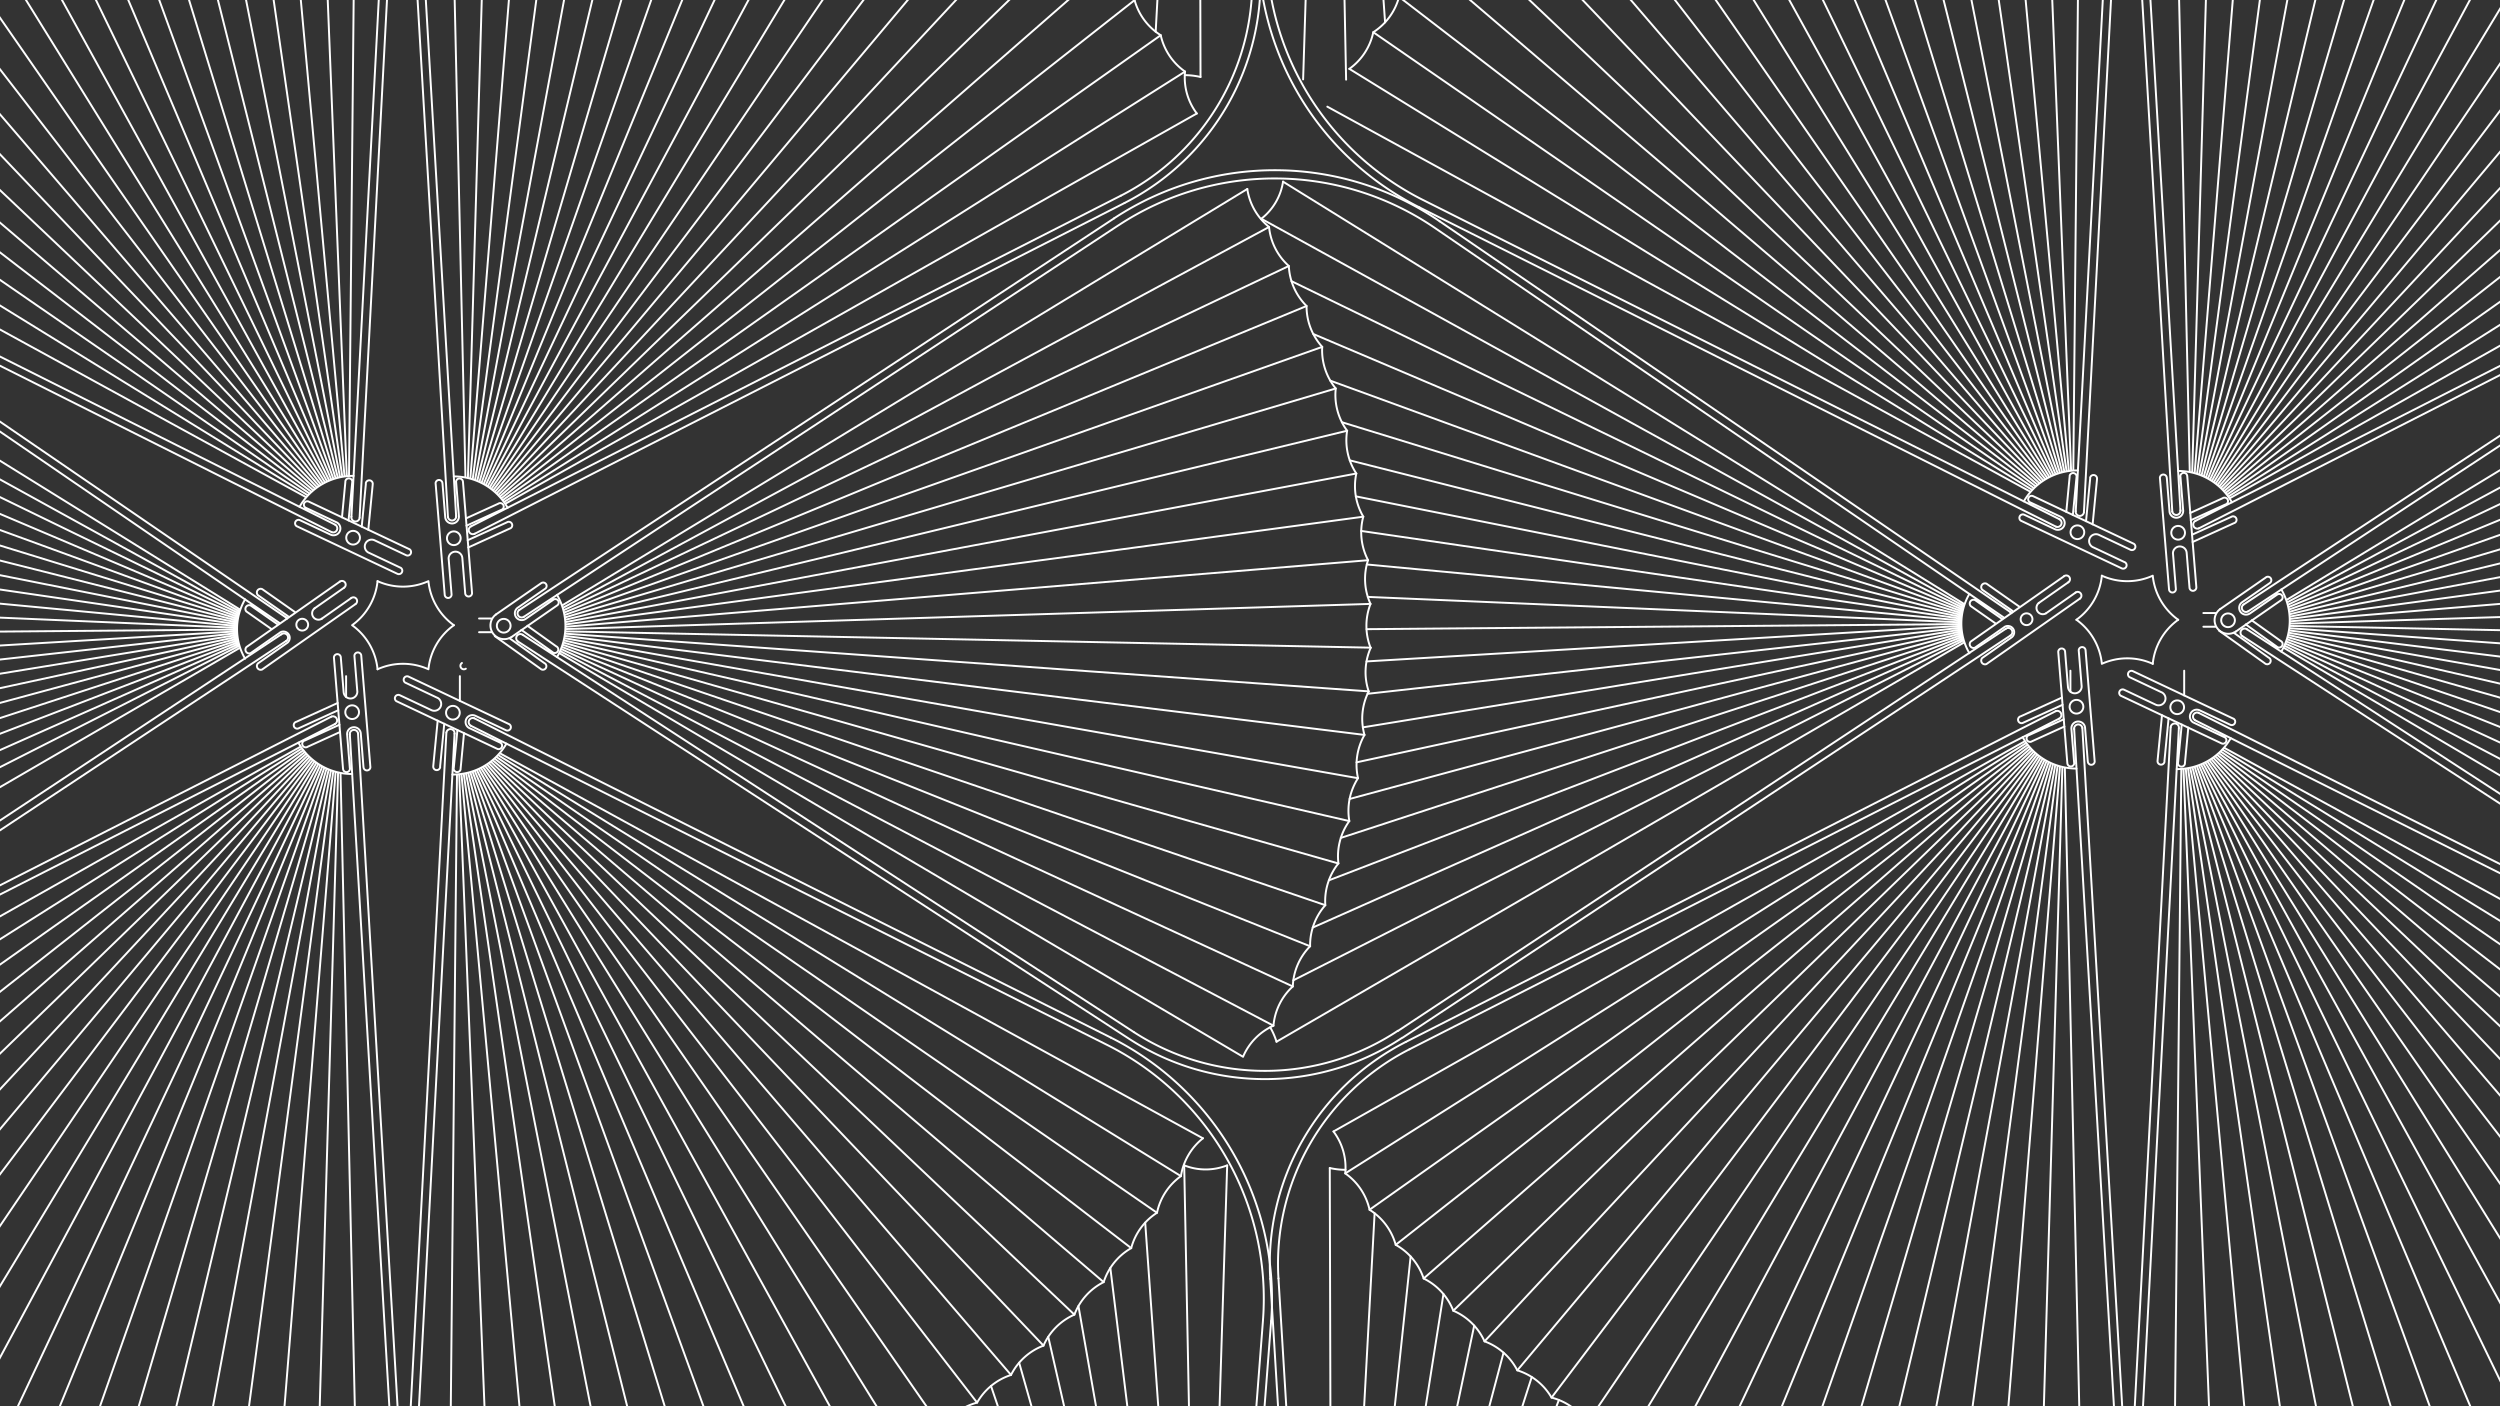 <svg xmlns="http://www.w3.org/2000/svg" width="1280" height="720" viewBox="0 0 213.333 120"><rect x="0" y="0" width="213.333" height="120" fill="#333333" stroke="none"/><g style="stroke-width:.167;stroke-dasharray:none"><path d="M445.55 543.171a5.274 5.274 0 0 0 4.34 0M592.69 542.705a5.274 5.274 0 0 0 4.343 0M449.89 543.171a5.274 5.274 0 0 0 2.172 3.76M597.033 542.705a5.274 5.274 0 0 0 2.17 3.76" style="fill:none;stroke:#fff;stroke-width:.167;stroke-linecap:round;stroke-miterlimit:4;stroke-dasharray:none;stroke-opacity:1" transform="translate(-413.332 -493.579)"/><path d="M452.062 546.93a5.274 5.274 0 0 0-2.171 3.76M599.204 546.466a5.274 5.274 0 0 0-2.171 3.759M449.89 550.69a5.274 5.274 0 0 0-4.34 0" style="fill:none;stroke:#fff;stroke-width:.167;stroke-linecap:round;stroke-miterlimit:4;stroke-dasharray:none;stroke-opacity:1" transform="translate(-413.332 -493.579)"/><path d="M597.033 550.225a5.274 5.274 0 0 0-4.343 0M445.55 550.69a5.274 5.274 0 0 0-2.172-3.76M592.69 550.225a5.274 5.274 0 0 0-2.17-3.76M443.378 546.93a5.274 5.274 0 0 0 2.171-3.759" style="fill:none;stroke:#fff;stroke-width:.167;stroke-linecap:round;stroke-miterlimit:4;stroke-dasharray:none;stroke-opacity:1" transform="translate(-413.332 -493.579)"/><path d="M590.52 546.466a5.274 5.274 0 0 0 2.17-3.76M441.83 549.722l.773 9.452M447.193 553.428l8.573 4.054M453.61 544.14l-.773-9.453M448.247 540.435l-8.572-4.055M456.982 547.938l3.898-2.7M588.972 549.256l.773 9.452M594.333 552.961l8.574 4.055M600.752 543.674l-.773-9.452M595.39 539.968l-8.574-4.054M604.123 547.472l3.898-2.7M444.16 549.531l.773 9.452M448.192 551.315l8.573 4.053M451.281 544.33l-.773-9.45M447.249 542.547l-8.573-4.054M455.651 546.015l3.899-2.698M591.3 549.065l.774 9.452M595.333 550.849l8.573 4.054M598.422 543.865l-.773-9.452M594.39 542.081l-8.574-4.053M602.792 545.55l3.9-2.7M442.952 556.238l.232 2.888M442.413 549.675l.243 2.98M453.397 555.715l2.619 1.238M447.442 552.9l2.704 1.277M458.166 546.407l2.382-1.649M452.49 537.623l-.233-2.887M453.028 544.187l-.243-2.98M442.044 538.147l-2.62-1.239M447.998 540.962l-2.704-1.278M590.093 555.773l.232 2.887M589.554 549.209l.243 2.98M600.538 555.249l2.618 1.239M594.584 552.434l2.704 1.278M605.307 545.941l2.382-1.649M599.63 537.158l-.232-2.888M600.169 543.721l-.243-2.98M589.185 537.681l-2.619-1.238M595.14 540.496l-2.704-1.277M444.116 556.143l.232 2.887M443.577 549.579l.243 2.98M453.896 554.658l2.619 1.239M447.943 551.843l2.703 1.279M457.5 545.446l2.382-1.649M451.324 537.719l-.232-2.888M451.863 544.282l-.243-2.98M441.545 539.203l-2.62-1.238M447.499 542.02l-2.704-1.28M591.258 555.677l.232 2.888M590.719 549.113l.243 2.98M601.037 554.193l2.62 1.238M595.083 551.377l2.704 1.279M604.642 544.98l2.382-1.649M598.466 537.253l-.232-2.887M599.005 543.817l-.243-2.98M588.686 538.738l-2.62-1.239M594.64 541.553l-2.704-1.279M444.116 556.143a.585.585 0 0 0-1.164.11M453.896 554.658a.585.585 0 0 0-.497 1.06M457.5 545.446a.584.584 0 0 0 .662.961M451.324 537.719a.585.585 0 0 0 1.165-.11M441.545 539.203a.585.585 0 0 0 .497-1.06M591.258 555.677a.585.585 0 0 0-1.165.11M601.037 554.193a.585.585 0 0 0-.497 1.06M604.642 544.98a.584.584 0 0 0 .662.961M598.466 537.253a.585.585 0 0 0 1.164-.11M588.686 538.738a.585.585 0 0 0 .497-1.06M442.657 552.654a.585.585 0 1 0 1.165-.11M443.967 554.352a.584.584 0 1 0-1.169 0 .584.584 0 1 0 1.169 0zM450.146 554.177a.585.585 0 1 0 .497-1.06M452.563 554.398a.584.584 0 1 0-1.168 0 .584.584 0 1 0 1.168 0zM456.901 546.976a.585.585 0 1 0-1.17 0 .585.585 0 1 0 1.17 0zM452.783 541.206a.585.585 0 1 0-1.164.11M452.642 539.51a.584.584 0 1 0-1.169 0 .584.584 0 1 0 1.169 0zM445.294 539.684a.585.585 0 1 0-.497 1.06M444.046 539.464a.584.584 0 1 0-1.168 0 .584.584 0 1 0 1.168 0zM589.799 552.19a.585.585 0 1 0 1.164-.11M591.109 553.887a.584.584 0 1 0-1.169 0 .584.584 0 1 0 1.169 0zM597.288 553.712a.585.585 0 1 0 .497-1.06M599.704 553.932a.584.584 0 1 0-1.168 0 .584.584 0 1 0 1.168 0zM604.042 546.51a.584.584 0 1 0-1.168 0 .584.584 0 1 0 1.168 0zM599.925 540.74a.585.585 0 1 0-1.165.11M599.784 539.043a.584.584 0 1 0-1.169 0 .584.584 0 1 0 1.169 0zM592.436 539.219a.585.585 0 1 0-.497 1.06M591.187 538.998a.584.584 0 1 0-1.168 0 .584.584 0 1 0 1.168 0zM442.606 559.174a.293.293 0 0 0 .586 0M455.766 557.482a.294.294 0 0 0 .254-.53M460.88 545.239a.294.294 0 0 0-.331-.486M452.835 534.687a.293.293 0 0 0-.585 0M439.675 536.38a.294.294 0 0 0-.254.53M589.747 558.708a.293.293 0 0 0 .585 0M602.907 557.016a.294.294 0 0 0 .254-.53M608.021 544.773a.292.292 0 0 0-.331-.475M599.976 534.222a.293.293 0 0 0-.586 0M586.816 535.914a.294.294 0 0 0-.254.53M444.353 559.03a.293.293 0 0 0 .586 0M456.515 555.897a.294.294 0 0 0 .254-.53M459.882 543.797a.292.292 0 0 0-.331-.475M451.088 534.83a.293.293 0 0 0-.586 0M438.925 537.965a.294.294 0 0 0-.254.53M591.494 558.565a.293.293 0 0 0 .585 0M603.657 555.43a.294.294 0 0 0 .254-.53M607.024 543.331a.294.294 0 0 0-.331-.486M598.229 534.366a.293.293 0 0 0-.586 0M586.066 537.5a.294.294 0 0 0-.254.53M444.16 549.531a.293.293 0 0 0-.585 0M448.192 551.315a.294.294 0 0 0-.254.53M451.281 544.33a.293.293 0 0 0 .585 0M447.249 542.547a.294.294 0 0 0 .254-.53M591.3 549.065a.293.293 0 0 0-.584 0M595.333 550.849a.294.294 0 0 0-.254.53M598.422 543.865a.293.293 0 0 0 .585 0M594.39 542.081a.294.294 0 0 0 .254-.53M442.413 549.675a.293.293 0 0 0-.585 0M447.442 552.9a.294.294 0 0 0-.254.53M452.75 550.155a.294.294 0 0 0 .331.486M453.028 544.187a.293.293 0 0 0 .586 0M447.998 540.962a.294.294 0 0 0 .254-.53M589.554 549.209a.293.293 0 0 0-.586 0M594.584 552.434a.294.294 0 0 0-.254.53M600.169 543.721a.293.293 0 0 0 .585 0M595.14 540.496a.294.294 0 0 0 .254-.53M443.184 556.22l3.564 60.663M443.883 556.162l3.564 60.681M453.496 555.504l54.318 27.246M453.796 554.87l54.334 27.254M458.032 546.215l50.755-33.418M457.633 545.638l50.77-33.427M452.256 537.643l-3.562-60.664M451.557 537.7l-3.564-60.682M441.945 538.358l-54.318-27.246M441.644 538.992l-54.333-27.255M590.326 555.753l3.562 60.664M591.025 555.696l3.564 60.682M600.637 555.038l54.318 27.246M600.938 554.404l54.333 27.254M605.174 545.749l50.754-33.418M604.774 545.172l50.77-33.427M599.397 537.177l-3.563-60.664M598.7 537.234l-3.565-60.681M589.085 537.892l-54.317-27.246M588.785 538.526l-54.333-27.254M434.368 545.766l2.157 1.512M435.708 550.704l7.962-5.576M581.508 545.302l2.16 1.51M582.849 550.24l7.963-5.577M435.707 543.851l2.856 2M434.368 548.79l7.961-5.576M582.849 543.387l2.856 1.998M581.508 548.324l7.962-5.576M437.847 548.436a.54.54 0 0 0-.618-.884M437.985 546.262a.538.538 0 0 0-.132-.143M584.99 547.97a.54.54 0 0 0-.62-.884M585.127 545.796a.538.538 0 0 0-.143-.143M434.729 545.25a.323.323 0 0 0-.365.519M435.346 550.187a.323.323 0 0 0 .364.52M581.87 544.784a.323.323 0 0 0-.364.519M582.488 549.722a.323.323 0 0 0 .364.52M435.707 543.851a.323.323 0 0 0-.364.52M434.368 548.79a.323.323 0 0 0 .364.52M582.849 543.387a.323.323 0 0 0-.364.519M581.508 548.324a.323.323 0 0 0 .365.52M437.755 546.284l-48.711-33.355M437.239 546.78l-48.588-33.271M517.271 665.172l4.531-58.862M516.585 664.973l4.52-58.714M584.897 545.818l-48.712-33.355M584.38 546.313l-48.587-33.27M434.729 545.25l2.348 1.643M435.346 550.187l2.501-1.751M440.79 546.375l2.517-1.764M581.87 544.784l2.347 1.643M582.488 549.722l2.501-1.752M587.931 545.909l2.518-1.763M435.346 544.37l2.501 1.75M434.73 549.307l2.501-1.751M440.173 545.495l2.518-1.764M582.487 543.903l2.501 1.752M581.87 548.841l2.502-1.751M587.314 545.029l2.518-1.764M521.104 606.259a24.222 24.222 0 0 0-13.29-23.51M535.793 513.043a24.222 24.222 0 0 0-27.006-.243M521.478 487.137a24.222 24.222 0 0 0 13.29 23.51" style="fill:none;stroke:#fff;stroke-width:.167;stroke-linecap:round;stroke-miterlimit:4;stroke-dasharray:none;stroke-opacity:1" transform="translate(-413.332 -493.579)"/><path d="M521.802 606.31a24.918 24.918 0 0 0-13.672-24.186M536.185 512.463a24.918 24.918 0 0 0-27.782-.254" style="fill:none;stroke:#fff;stroke-width:.167;stroke-linecap:round;stroke-miterlimit:4;stroke-dasharray:none;stroke-opacity:1" transform="translate(-413.332 -493.579)"/><path d="M520.78 487.086a24.918 24.918 0 0 0 13.672 24.186M437.83 546.364a.43.43 0 0 0-.11-.11M584.972 545.899a.43.43 0 0 0-.11-.11M437.338 547.708l-51.87 34.319M437.74 548.282l-51.886 34.329M584.48 547.243l-51.87 34.317M584.881 547.817l-51.886 34.329M526.212 664.746l-3.785-62.08M525.513 664.807l-3.786-62.099M442.146 553.567l-3.522 1.604M450.68 555.076l-.375 3.852M453.294 540.294l3.522-1.603M444.76 538.785l.376-3.852M455.556 547.864l3.89 2.776M589.286 553.102l-3.52 1.603M597.821 554.611l-.375 3.851M600.436 539.83l3.522-1.605M591.902 538.32l.375-3.852M602.697 547.399l3.89 2.775M442.349 556.043l-2.756 1.255M452.927 556.139l-.288 3.014M458.34 546.978l2.464 1.76M453.091 537.818l2.757-1.255M442.515 537.723l.287-3.015M589.49 555.578l-2.756 1.254M600.067 555.673l-.287 3.015M605.48 546.512l2.465 1.76M600.233 537.353l2.755-1.255M589.655 537.257l.287-3.014M442.196 554.186l-3.33 1.518M451.241 555.343l-.353 3.642M456.806 548.038l2.98 2.126M453.244 539.676l3.33-1.518M444.199 538.52l.353-3.643M589.337 553.72l-3.33 1.518M598.383 554.876l-.353 3.643M603.948 547.573l2.979 2.125M600.385 539.21l3.33-1.518M591.34 538.053l.354-3.642M442.298 555.424l-2.948 1.343M452.364 555.873l-.309 3.223M457.828 547.331l2.636 1.881M453.142 538.438l2.948-1.343M443.076 537.988l.309-3.223M589.439 554.958l-2.947 1.343M599.506 555.408l-.309 3.223M604.97 546.865l2.636 1.882M600.284 537.972l2.946-1.343M590.217 537.522l.31-3.223M438.624 555.171a.297.297 0 1 0 .243.53M450.31 558.928a.298.298 0 1 0 .585.11M459.447 550.64a.297.297 0 1 0 .342-.475M456.816 538.69a.297.297 0 1 0-.243-.53M445.132 534.933a.298.298 0 1 0-.585-.11M585.766 554.705a.297.297 0 1 0 .243.53M597.45 558.462a.298.298 0 1 0 .585.11M606.588 550.174a.297.297 0 1 0 .342-.475M603.958 538.225a.297.297 0 1 0-.243-.53M592.273 534.468a.298.298 0 1 0-.586-.11M439.35 556.767a.297.297 0 1 0 .243.53M452.054 559.096a.298.298 0 1 0 .585.11M460.464 549.212a.297.297 0 1 0 .342-.475M456.09 537.095a.297.297 0 1 0-.243-.53M443.387 534.765a.298.298 0 1 0-.585-.11M586.492 556.301a.297.297 0 1 0 .243.53M599.195 558.631a.298.298 0 1 0 .585.11M607.606 548.747a.297.297 0 1 0 .342-.475M603.23 536.629a.297.297 0 1 0-.243-.53M590.528 534.299a.298.298 0 1 0-.586-.11M441.611 554.732l-55.462 28.226M451.421 556.122l-3.286 62.145M457.53 548.32l52.176 33.92M453.829 539.13l55.462-28.227M444.019 537.74l3.286-62.145M588.753 554.266l-55.462 28.227M598.563 555.656l-3.286 62.145M604.672 547.855l52.175 33.919M600.97 538.664l55.463-28.226M591.16 537.274l3.287-62.145M441.903 555.37l-55.436 28.213M452.12 556.19l-3.285 62.113M457.938 547.75l52.15 33.901M453.538 538.49l55.435-28.21M443.32 537.672l3.285-62.113M589.043 554.905l-55.434 28.212M599.261 555.724l-3.284 62.113M605.08 547.284l52.149 33.902M600.68 538.026l55.435-28.213M590.462 537.206l3.284-62.113M509.706 582.24a21.234 21.234 0 0 0 23.29-.11" style="fill:none;stroke:#fff;stroke-width:.167;stroke-linecap:round;stroke-miterlimit:4;stroke-dasharray:none;stroke-opacity:1" transform="translate(-413.332 -493.579)"/><path d="M509.29 510.903a21.234 21.234 0 0 0 11.565-20.215M533.291 582.493a21.234 21.234 0 0 0-11.564 20.215M510.088 581.651a20.533 20.533 0 0 0 22.522-.11" style="fill:none;stroke:#fff;stroke-width:.167;stroke-linecap:round;stroke-miterlimit:4;stroke-dasharray:none;stroke-opacity:1" transform="translate(-413.332 -493.579)"/><path d="M508.973 510.28a20.533 20.533 0 0 0 11.182-19.55M533.61 583.117a20.533 20.533 0 0 0-11.183 19.55M439.625 546.885a.502.502 0 1 0-1.005 0 .502.502 0 1 0 1.005 0zM586.767 546.42a.502.502 0 1 0-1.005 0 .502.502 0 1 0 1.005 0zM437.74 548.282a.35.35 0 1 0-.397-.574M584.881 547.817a.35.35 0 1 0-.397-.574M441.903 555.37a.351.351 0 0 0-.287-.64M452.12 556.19a.352.352 0 0 0-.695-.11M457.938 547.75a.352.352 0 0 0-.408.574M453.538 538.49a.351.351 0 0 0 .288.641M443.32 537.672a.352.352 0 0 0 .696.11M589.043 554.905a.351.351 0 0 0-.287-.64M599.261 555.724a.352.352 0 0 0-.696-.11M605.08 547.284a.352.352 0 0 0-.41.574M600.68 538.026a.351.351 0 0 0 .286.64M590.462 537.206a.352.352 0 0 0 .695.11M443.883 556.162a.352.352 0 0 0-.696.11M453.796 554.87a.35.35 0 0 0-.298.63M457.633 545.638a.35.35 0 0 0 .398.575M451.557 537.7a.352.352 0 0 0 .696-.11M441.644 538.992a.35.35 0 0 0 .298-.63M591.025 555.696a.352.352 0 0 0-.696.11M600.938 554.404a.35.35 0 0 0-.299.63M604.774 545.172a.35.35 0 0 0 .398.575M598.7 537.234a.352.352 0 0 0 .695-.11M588.785 538.526a.35.35 0 0 0 .298-.63M434.245 544.727a5.016 5.016 0 0 0 0 5.058M581.386 544.261a5.016 5.016 0 0 0 0 5.058M438.794 556.955a5.275 5.275 0 0 0 4.585 2.673M451.938 559.673a5.275 5.275 0 0 0 4.608-2.634M460.865 549.65a5.275 5.275 0 0 0 0-5.308M456.646 536.907a5.275 5.275 0 0 0-4.585-2.674M443.502 534.188a5.275 5.275 0 0 0-4.608 2.635M585.936 556.489a5.275 5.275 0 0 0 4.584 2.674M599.08 559.208a5.275 5.275 0 0 0 4.606-2.635M608.006 549.183a5.275 5.275 0 0 0 0-5.307M603.788 536.441a5.275 5.275 0 0 0-4.585-2.673M590.644 533.723a5.275 5.275 0 0 0-4.608 2.634M438.998 557.286l-59.012 33.31M452.328 559.662l-.663 67.762M461.05 549.306l58.354 34.452M456.442 536.575l59.013-33.31M443.113 534.2l.663-67.762M586.14 556.821l-59.014 33.31M599.469 559.196l-.663 67.762M608.19 548.84l58.355 34.452M603.583 536.11l59.013-33.31M590.254 533.734l.663-67.762M439.223 557.597l-56.163 39.68M440.502 558.772l-32.488 60.57M440.67 558.877l-29.321 62.144M440.841 558.975l-26.075 63.552M441.018 559.068l-22.762 64.787M441.2 559.155 421.81 625M441.386 559.235l-15.968 66.73M441.578 559.31l-12.508 67.43M441.773 559.377l-9.016 67.949M439.345 557.747l-54.053 42.523M439.472 557.893l-51.797 45.251M439.604 558.034l-49.4 47.858M439.741 558.17l-46.87 50.336M439.884 558.3l-44.216 52.68M440.03 558.426l-41.441 54.88M440.183 558.546l-38.557 56.933M440.34 558.662l-35.57 58.83M439.106 557.44l-58.122 36.732M441.974 559.436l-5.503 68.285M442.181 559.488l-1.981 68.438M442.39 559.534l1.544 68.404M452.709 559.623l6.282 68.478M454.366 559.102l36.211 58.42M454.54 559.01l39.16 56.465M454.711 558.91l42 54.358M454.88 558.804l44.726 52.105M455.046 558.69l47.33 49.716M455.21 558.568l49.804 47.194M455.37 558.44l52.142 44.547M455.525 558.303l54.338 41.783M452.9 559.592l9.8 68.073M453.09 559.555l13.29 67.483M453.278 559.51l16.747 66.712M453.464 559.46l20.158 65.76M453.649 559.402l23.513 64.632M453.831 559.337l26.807 63.33M454.011 559.266l30.026 61.858M454.19 559.188l33.163 60.22M452.516 559.646l2.749 68.7M455.678 558.16l56.384 38.908M455.826 558.007l58.278 35.935M455.97 557.847l60.01 32.867M461.206 548.957l62.445 28.799M461.584 547.26l68.699-2.148M461.59 547.064l68.48-5.68M461.59 546.866l68.075-9.195M461.583 546.667l67.488-12.681M461.567 546.466l66.72-16.131M461.543 546.265l65.773-19.536M461.512 546.061l64.65-22.882M461.472 545.858l63.353-26.167M461.276 548.776l63.852 25.55M461.338 548.593l65.087 22.23M461.394 548.408l66.147 18.853M461.442 548.221l67.03 15.423M461.484 548.033l67.73 11.952M461.52 547.842l68.25 8.45M461.548 547.65l68.584 4.926M461.57 547.456l68.734 1.39M461.13 549.136 522 581.104M461.424 545.654l61.888-29.377M461.366 545.45l60.258-32.503M461.299 545.245l58.468-35.538M456.218 536.264l56.163-39.679M454.938 535.09l32.488-60.57M454.77 534.986l29.321-62.146M454.6 534.886l26.074-63.551M454.423 534.793l22.761-64.787M454.24 534.707l19.391-65.847M454.054 534.627l15.97-66.73M453.863 534.553l12.507-67.43M453.667 534.485l9.016-67.949M456.095 536.114l54.054-42.523M455.968 535.968l51.797-45.25M455.837 535.828l49.4-47.86M455.699 535.692l46.872-50.337M455.557 535.56l44.216-52.678M455.41 535.435l41.442-54.88M455.257 535.315l38.558-56.932M455.1 535.2l35.571-58.83M456.335 536.42l58.121-36.732M453.466 534.426l5.504-68.285M453.26 534.373l1.981-68.437M453.05 534.328l-1.543-68.404M442.732 534.239l-6.283-68.48M441.074 534.76l-36.21-58.421M440.901 534.852l-39.159-56.465M440.729 534.951l-42-54.357M440.56 535.057l-44.725-52.105M440.394 535.172l-47.33-49.716M440.232 535.293l-49.806-47.194M440.072 535.422l-52.143-44.546M439.916 535.559l-54.339-41.783M442.541 534.27l-9.8-68.073M442.351 534.306l-13.291-67.482M442.163 534.35l-16.746-66.71M441.977 534.401l-20.157-65.76M441.792 534.46l-23.513-64.633M441.61 534.524l-26.807-63.33M441.429 534.596l-30.026-61.859M441.251 534.674l-33.163-60.22M442.925 534.216l-2.75-68.701M439.762 535.702l-56.384-38.91M439.614 535.854l-58.277-35.934M439.47 536.014l-60.01-32.865M586.364 557.13l-56.163 39.68M587.643 558.307l-32.487 60.57M587.811 558.41l-29.321 62.146M587.982 558.51l-26.075 63.551M588.159 558.603l-22.761 64.787M588.341 558.689l-19.39 65.847M588.528 558.77l-15.97 66.728M588.719 558.843l-12.507 67.43M588.915 558.91l-9.016 67.95M586.486 557.282l-54.053 42.523M586.614 557.428l-51.797 45.25M586.745 557.568l-49.4 47.858M586.883 557.704l-46.872 50.337M587.025 557.835l-44.216 52.679M587.173 557.961l-41.443 54.88M587.325 558.081l-38.558 56.932M587.482 558.196l-35.571 58.83M586.247 556.976l-58.121 36.732M589.116 558.97l-5.504 68.285M589.322 559.023l-1.981 68.437M589.532 559.068l1.542 68.404M599.85 559.157l6.283 68.48M601.508 558.637l36.21 58.42M601.68 558.544l39.16 56.465M601.853 558.445l42 54.357M602.021 558.338l44.726 52.106M602.188 558.224l47.33 49.716M602.35 558.103l49.804 47.194M602.51 557.974l52.142 44.546M602.666 557.837l54.338 41.783M600.04 559.126l9.801 68.073M600.23 559.09l13.292 67.482M600.419 559.046l16.746 66.71M600.605 558.995l20.157 65.759M600.79 558.936l23.513 64.633M600.972 558.872l26.806 63.33M601.153 558.8l30.026 61.859M601.33 558.722l33.164 60.22M599.657 559.18l2.75 68.701M602.818 557.694l56.386 38.908M602.967 557.541l58.277 35.935M603.111 557.382l60.01 32.866M608.347 548.491l62.446 28.799M608.726 546.796l68.698-2.15M608.732 546.6l68.48-5.682M608.731 546.4l68.076-9.194M608.724 546.2l67.488-12.68M608.708 546l66.72-16.131M608.685 545.798l65.772-19.535M608.653 545.595l64.65-22.882M608.613 545.392l63.354-26.166M608.417 548.31l63.851 25.55M608.48 548.128l65.086 22.23M608.535 547.942l66.146 18.853M608.584 547.755l67.028 15.424M608.626 547.567l67.73 11.952M608.662 547.377l68.248 8.45M608.69 547.184l68.583 4.926M608.711 546.991l68.734 1.39M608.27 548.67l60.872 31.97M608.564 545.188l61.889-29.376M608.507 544.983l60.258-32.501M608.44 544.78l58.469-35.539M603.358 535.8l56.164-39.68M602.08 534.624l32.488-60.57M601.913 534.52l29.32-62.145M601.74 534.421l26.076-63.552M601.564 534.328l22.762-64.787M601.383 534.241l19.39-65.847M601.196 534.16l15.968-66.728M601.004 534.087l12.508-67.43M600.808 534.02l9.015-67.95M603.237 535.648l54.053-42.522M603.11 535.503l51.796-45.251M602.977 535.362l49.4-47.858M602.84 535.226l46.871-50.336M602.698 535.096l44.216-52.68M602.551 534.97l41.442-54.88M602.399 534.85l38.557-56.933M602.242 534.734l35.57-58.83M603.476 535.955l58.122-36.731M600.607 533.96l5.504-68.285M600.4 533.907l1.982-68.437M600.191 533.862l-1.543-68.404M589.873 533.773l-6.282-68.478M588.215 534.294l-36.21-58.42M588.042 534.386l-39.16-56.465M587.87 534.485l-42-54.357M587.702 534.592l-44.727-52.106M587.536 534.706l-47.33-49.716M587.373 534.828l-49.805-47.194M587.212 534.956l-52.142-44.547M587.057 535.093l-54.338-41.783M589.682 533.804l-9.8-68.073M589.492 533.841l-13.29-67.483M589.304 533.886l-16.747-66.713M589.117 533.936l-20.157-65.76M588.933 533.994l-23.513-64.632M588.75 534.059l-26.806-63.33M588.57 534.13l-30.025-61.858M588.392 534.208l-33.163-60.22M590.066 533.75l-2.75-68.7M586.904 535.236l-56.385-38.908M586.756 535.389l-58.278-35.935M586.612 535.549 526.6 502.682M433.803 548.859l-58.682 34.079M580.945 548.394l-58.683 34.078M515.599 432.286l.177 67.86M526.983 661.11l-.177-67.86M433.551 547.456l-50.75 3.03M433.548 547.303l-50.737.43M433.55 547.15l-50.638-2.17M433.556 546.998l-50.73-4.785M433.567 546.845l-51.218-7.494M433.582 546.692l-51.692-10.29M433.602 546.538l-52.23-13.21M433.628 546.385l-52.93-16.313M433.707 548.53l-55.494 24.664M433.67 548.376l-54.082 20.788M433.638 548.221l-53.03 17.325M433.61 548.068l-52.254 14.154M433.588 547.914 381.95 559.1M433.571 547.761l-51.08 8.352M433.56 547.609l-50.668 5.639M433.659 546.23l-53.946-19.702M433.694 546.076l-55.436-23.53M433.735 545.921l-57.337-27.883M433.781 545.765l-59.954-33.055M433.834 545.609l-58.155-36.064M433.75 548.686l-57.195 29.011M514.691 661.826l-19.119-48.103M514.831 661.763l-16.934-49.913M514.975 661.704 500.3 609.866M515.12 661.649l-12.337-53.994M515.27 661.598l-9.91-56.57M515.421 661.552l-7.34-59.775M515.576 661.51l-4.52-63.597M515.735 661.471l-1.352-68.45M515.896 661.44l2.154-68.397M580.692 546.99l-50.748 3.03M580.689 546.838l-50.737.43M580.691 546.685l-50.637-2.17M580.697 546.532l-50.73-4.785M580.708 546.38l-51.217-7.494M580.723 546.227l-51.693-10.292M580.744 546.073l-52.23-13.21M580.77 545.919l-52.93-16.312M580.848 548.066l-55.494 24.662M580.81 547.91 526.73 568.7M580.778 547.757l-53.03 17.323M580.752 547.602l-52.255 14.155M580.73 547.448l-51.638 11.184M580.712 547.296l-51.08 8.351M580.7 547.143l-50.667 5.64M580.8 545.765l-53.946-19.703M580.835 545.61l-55.436-23.53M580.875 545.455l-57.336-27.883M580.923 545.3l-59.956-33.055M580.975 545.142l-58.156-36.062M580.891 548.22l-57.195 29.012M515.422 432.246l-3.472 64.038M527.315 661.19l6.39-60.39M527.468 661.235l9.038-57.23M527.618 661.284l11.512-54.587M527.765 661.337l13.869-52.33M527.908 661.396l16.133-50.311M528.05 661.457l18.307-48.413M528.188 661.523l20.45-46.699M527.16 661.149l3.472-64.037M527.006 431.886l4.52 63.597M526.847 431.924l1.352 68.45M526.686 431.957l-2.154 68.396M522.001 581.104a5.09 5.09 0 0 0-2.597 2.654" style="fill:none;stroke:#fff;stroke-width:.167;stroke-linecap:round;stroke-miterlimit:4;stroke-dasharray:none;stroke-opacity:1" transform="translate(-413.332 -493.579)"/><path d="M514.456 499.688a5.09 5.09 0 0 0 1.005 3.576M528.126 593.708a5.09 5.09 0 0 0-1.005-3.576M523.651 577.756a5.146 5.146 0 0 0-1.65 3.348M512.38 496.585a5.146 5.146 0 0 0 2.076 3.103M530.201 596.81a5.146 5.146 0 0 0-2.075-3.102M525.128 574.326a5.146 5.146 0 0 0-1.477 3.43M510.149 493.591a5.146 5.146 0 0 0 2.232 2.994M532.433 599.805a5.146 5.146 0 0 0-2.232-2.994M526.425 570.824a5.146 5.146 0 0 0-1.297 3.502M507.765 490.718a5.146 5.146 0 0 0 2.384 2.873M534.817 602.678a5.146 5.146 0 0 0-2.384-2.873M527.54 567.261a5.146 5.146 0 0 0-1.115 3.563M537.345 605.426a5.146 5.146 0 0 0-2.528-2.748M528.472 563.644a5.146 5.146 0 0 0-.928 3.617M540.011 608.041a5.146 5.146 0 0 0-2.666-2.615M529.215 559.985a5.146 5.146 0 0 0-.74 3.66M542.809 610.514a5.146 5.146 0 0 0-2.798-2.473M529.77 556.292a5.146 5.146 0 0 0-.553 3.693M545.73 612.84a5.146 5.146 0 0 0-2.921-2.326M530.132 552.576a5.146 5.146 0 0 0-.365 3.716M548.767 615.013a5.146 5.146 0 0 0-3.037-2.172M530.304 548.845a5.146 5.146 0 0 0-.177 3.731M551.911 617.027a5.146 5.146 0 0 0-3.144-2.014M530.283 545.112a5.146 5.146 0 0 0 0 3.733M493.7 615.475a5.146 5.146 0 0 0-3.123 2.047M530.07 541.384a5.146 5.146 0 0 0 .21 3.728M496.712 613.268a5.146 5.146 0 0 0-3.013 2.207M529.665 537.671a5.146 5.146 0 0 0 .41 3.713M499.606 610.91a5.146 5.146 0 0 0-2.894 2.358M529.071 533.986a5.146 5.146 0 0 0 .597 3.685M502.376 608.406a5.146 5.146 0 0 0-2.77 2.503M528.287 530.335a5.146 5.146 0 0 0 .784 3.651M505.014 605.762a5.146 5.146 0 0 0-2.638 2.644M527.316 526.73a5.146 5.146 0 0 0 .972 3.605M507.512 602.987a5.146 5.146 0 0 0-2.498 2.775M526.161 523.179a5.146 5.146 0 0 0 1.155 3.55M509.863 600.086a5.146 5.146 0 0 0-2.351 2.9M524.825 519.691a5.146 5.146 0 0 0 1.336 3.488M532.72 493.31a5.146 5.146 0 0 0 2.35-2.9M512.062 597.068a5.146 5.146 0 0 0-2.2 3.018M523.312 516.277a5.146 5.146 0 0 0 1.513 3.414M530.52 496.328a5.146 5.146 0 0 0 2.2-3.018M514.104 593.942a5.146 5.146 0 0 0-2.042 3.126M521.624 512.947a5.146 5.146 0 0 0 1.688 3.33M528.478 499.454a5.146 5.146 0 0 0 2.041-3.126M515.98 590.714a5.146 5.146 0 0 0-1.876 3.228M519.767 509.707a5.146 5.146 0 0 0 1.857 3.24" style="fill:none;stroke:#fff;stroke-width:.167;stroke-linecap:round;stroke-miterlimit:4;stroke-dasharray:none;stroke-opacity:1" transform="translate(-413.332 -493.579)"/><path d="M514.383 593.022a4.97 4.97 0 0 0 3.667 0M520.967 512.245a4.97 4.97 0 0 0 1.852-3.165M522.262 582.472a6.125 6.125 0 0 0-.541-1.232M515.771 500.147a6.125 6.125 0 0 0-1.336-.155M526.81 593.25a6.125 6.125 0 0 0 1.337.154M455.651 546.015a1.17 1.17 0 0 0 1.33 1.923M602.792 545.55a1.169 1.169 0 0 0 1.33 1.922M455.324 546.357h-1.11M602.466 545.892h-1.112M455.286 547.527h-1.072M602.426 547.06h-1.07M440.173 545.495a.54.54 0 0 0 .619.883M587.314 545.029a.54.54 0 0 0 .618.883M442.691 543.731a.317.317 0 1 0-.364-.519M589.832 543.265a.317.317 0 1 0-.364-.519M443.67 545.128a.317.317 0 1 0-.365-.519M590.812 544.663a.317.317 0 1 0-.365-.519M442.866 551.28v1.776M590.008 550.815v1.775M452.574 551.28v2.107M599.716 550.815v2.107" style="fill:none;stroke:#fff;stroke-width:.167;stroke-linecap:round;stroke-miterlimit:4;stroke-dasharray:none;stroke-opacity:1" transform="translate(-413.332 -493.579)"/></g></svg>